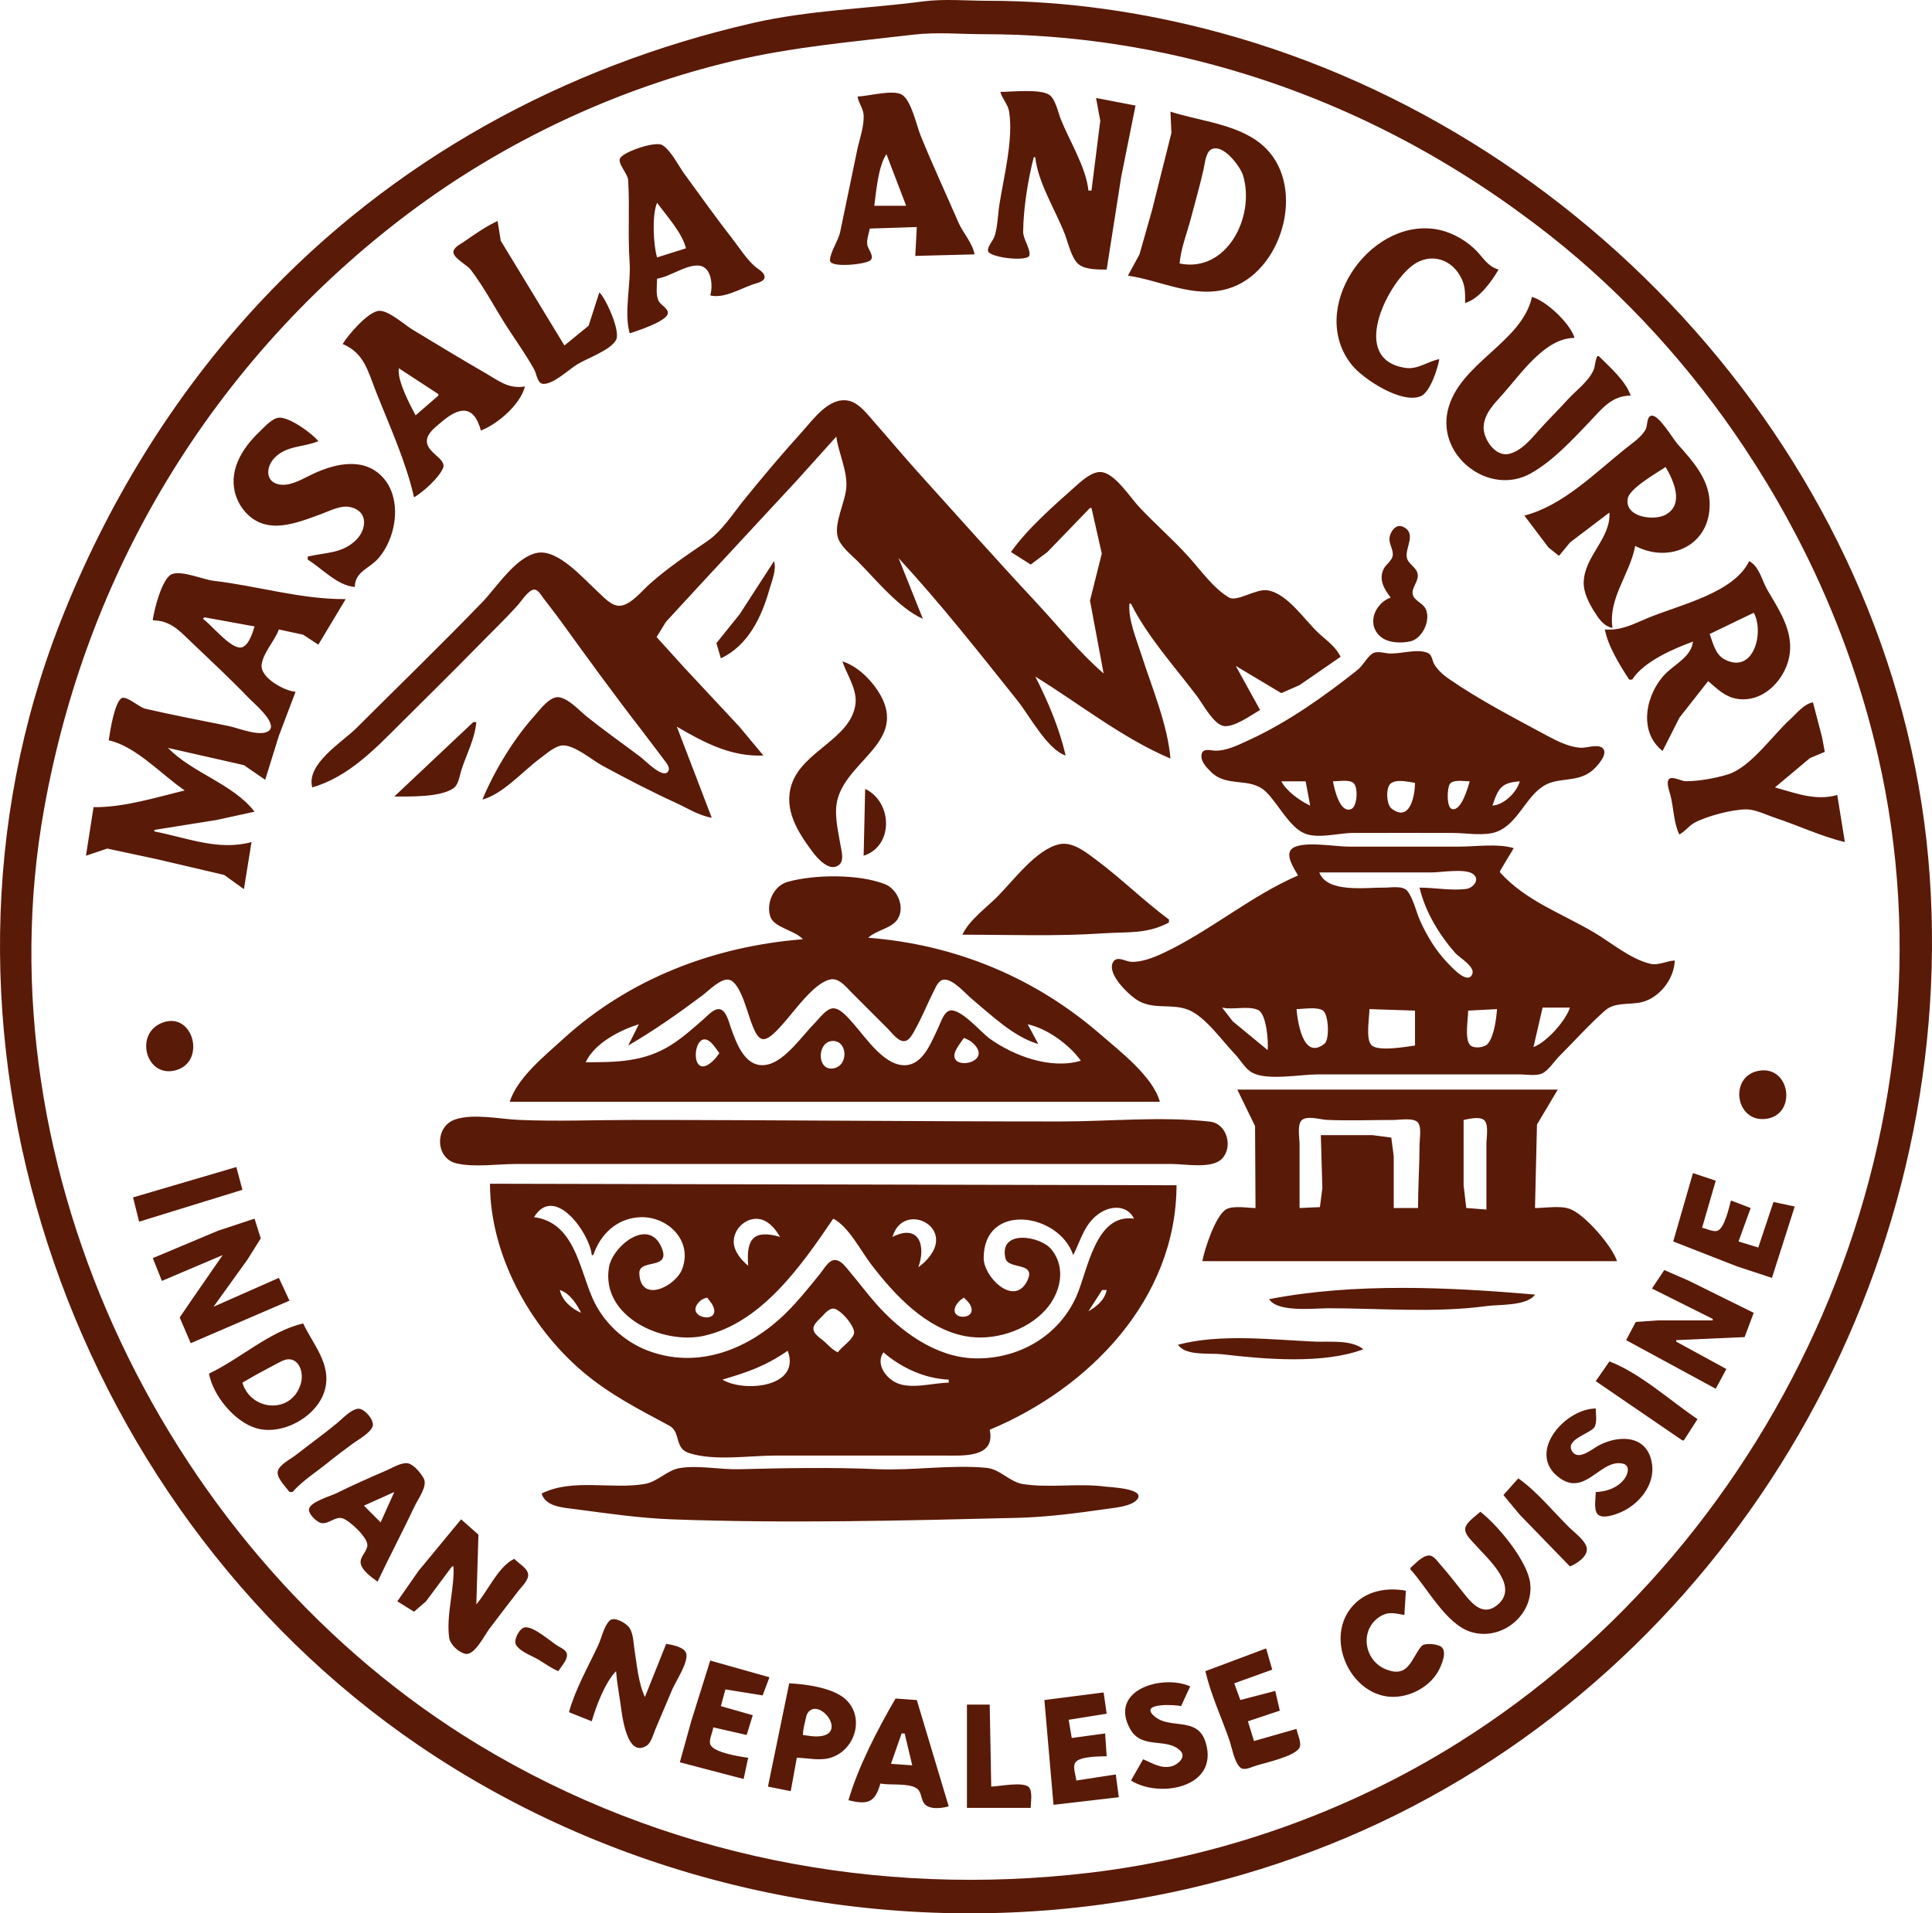 <?xml version="1.0" encoding="UTF-8" standalone="no"?>
<!-- Created with Inkscape (http://www.inkscape.org/) -->

<svg
   version="1.1"
   id="svg1"
   width="1271.967"
   height="1259.981"
   viewBox="0 0 1271.967 1259.981"
   xmlns="http://www.w3.org/2000/svg"
   xmlns:svg="http://www.w3.org/2000/svg">
  <defs
     id="defs1" />
  <g
     id="g1"
     transform="translate(-163.407,-177.483)">
    <path
       style="fill:#5a1a08;stroke:none"
       d="m 771,178.424 c -37.456,4.917 -74.821,5.709 -112,14.227 C 534.532,221.166 421.449,283.179 334.09,377 277.448,437.831 233.512,509.791 203.203,587 99.349,851.559 205.994,1168.007 439,1326.805 c 130.427,88.889 292.814,125.946 449,104.906 63.479,-8.551 125.988,-26.645 184,-54.009 C 1307.654,1266.543 1451.604,1013.333 1433.91,755 1415.969,493.055 1216.278,266.635 966,198.849 916.581,185.464 865.194,178 814,178 c -14.085,0 -29.031,-1.41 -43,0.424 m -6,21.861 C 779.973,198.519 795.924,200 811,200 c 59.146,0 117.493,9.143 174,26.809 72.663,22.717 139.257,58.78 199,105.853 49.525,39.022 92.76,86.883 127.667,139.339 41.337,62.119 71.318,130.264 88.098,203 57.345,248.568 -62.417,516.223 -276.765,650.424 -72.793,45.575 -156.719,75.162 -242,85.29 -139.707,16.592 -280.973,-10.837 -402,-83.918 C 274.377,1203.236 149.665,947.797 192.463,710 206.261,633.337 232.872,560.792 273.204,494 314.579,425.48 368.98,365.486 433,317.475 495.646,270.495 569.767,235.669 646,217.654 c 39.561,-9.349 78.876,-12.635 119,-17.369 M 822,238 c 1.269,4.67 5.02,8.14 5.786,13 2.88,18.277 -3.511,42.797 -6.377,61 -1.089,6.919 -1.076,14.297 -3.184,20.999 -0.842,2.678 -4.903,7.04 -4.319,9.776 0.943,4.422 26.239,7.242 27.213,2.907 0.936,-4.168 -4.161,-10.699 -4.1,-15.682 0.187,-15.389 3.13,-34.113 6.982,-49 h 1 c 1.712,16.735 13.576,35.241 19.576,51 2.137,5.614 4.206,15.388 8.843,19.411 C 877.735,355.156 886.609,354.985 892,355 L 901.562,294 911,247 885,242 887.79,257 882,303 h -2 c -1.566,-15.303 -12.465,-32.664 -18.2,-47 -1.762,-4.404 -3.452,-13.117 -7.449,-15.972 C 848.453,235.814 829.345,238 822,238 m -94,3 c 0.572,4.3 3.66,7.743 3.966,12 0.553,7.699 -2.855,16.504 -4.366,24 -3.568,17.698 -7.412,35.31 -11,53 -1.218,6.005 -6.535,13.215 -6.772,18.852 -0.224,5.321 23.508,2.725 26.549,0.121 2.958,-2.532 -1.34,-7.217 -1.908,-9.973 -0.74,-3.59 1.01,-7.461 1.531,-11 l 31,-1 -1,19 39,-1 c -1.106,-7.175 -7.6,-14.16 -10.576,-21 -8.255,-18.978 -17,-37.849 -24.821,-57 -2.733,-6.692 -6.057,-22.848 -12.103,-26.972 C 751.688,236.063 735.027,240.981 728,241 m 206,10 0.637,14 -12.792,51 -8.234,29 L 906,359 c 22.023,3.238 43.506,15.273 66,8.56 35.36,-10.553 51.395,-65.817 24.826,-92.387 C 980.928,259.275 954.397,257.635 934,251 M 578,397 c 4.736,-1.589 24.261,-7.823 25.079,-13.12 0.485,-3.14 -4.556,-5.492 -5.9,-7.974 C 594.937,371.766 596,365.56 596,361 c 8.443,-1.247 19.48,-9.506 27.7,-8.611 8.485,0.924 9.113,13.879 7.3,19.611 8.519,2.337 19.926,-4.354 28,-7.214 2.243,-0.794 7.792,-1.721 7.793,-4.89 10e-4,-3.082 -4.338,-5.189 -6.329,-6.935 C 654.757,347.955 650.432,340.971 645.793,335 634.854,320.921 624.472,306.422 613.989,292 c -3.944,-5.426 -8.793,-15.433 -14.507,-18.968 -4.469,-2.765 -24.91,4.168 -27.731,8.468 -2.195,3.346 4.94,10.278 5.205,14.501 1.124,17.965 -0.276,36.034 0.954,54 0.994,14.52 -3.849,33.294 0.089,47 m 362,-46 c 0.876,-10.049 4.984,-20.247 7.522,-30 2.774,-10.655 5.858,-21.255 8.271,-32 0.778,-3.464 1.437,-10.867 4.72,-12.929 7.755,-4.872 19.542,11.154 21.277,16.929 8.173,27.207 -10.763,64.397 -41.79,58 m -193,-72 13,34 h -21 c 1.279,-9.5 2.61,-26.154 8,-34 m -151,32 c 6.177,8.496 16.581,19.796 19,30 l -19,6 c -2.511,-8.495 -3.442,-27.799 0,-36 m -38,59 -7.086,21.996 L 535,405 493.075,336 491,323 c -7.734,3.616 -14.998,8.719 -22,13.586 -2.177,1.514 -6.654,3.591 -7.079,6.555 -0.575,4.011 9.008,8.863 11.319,11.873 9.587,12.491 16.746,26.875 25.427,39.985 5.609,8.47 11.645,17.101 16.536,26 1.492,2.715 1.964,9.171 5.93,9.289 6.602,0.196 16.46,-9.158 21.867,-12.593 6.794,-4.317 21.839,-9.234 25.932,-16.224 C 572.263,395.782 562.301,374.08 558,370 m 553,44 c -7.475,1.333 -14.05,6.901 -22,5.783 -37.293,-5.242 -12.815,-54.32 4,-67.254 12.183,-9.371 27.128,-4.479 33.12,9.471 2.086,4.857 1.881,9.826 1.881,15 9.086,-2.55 17.446,-14.084 22,-22 -7.797,-2.375 -10.34,-8.498 -16.039,-13.826 -6.982,-6.529 -16.428,-11.499 -25.961,-12.873 -43.778,-6.311 -84.148,52.987 -54.471,89.661 7.303,9.025 32.61,25.757 45.258,20.432 6.247,-2.63 11.148,-18.209 12.213,-24.393 m 61,-41 c -6.643,30.329 -48.384,43.678 -55.471,75 -6.841,30.234 27.49,56.282 54.471,41.334 14.365,-7.958 27.24,-21.831 38.514,-33.659 8.297,-8.704 14.777,-17.665 27.486,-17.675 -3.323,-9.793 -13.809,-18.789 -21,-26 h -1 c -1.607,3.252 -1.21,6.782 -2.843,10 -3.798,7.481 -11.448,12.879 -16.987,19 -6.111,6.754 -12.671,13.096 -18.706,19.911 -5.272,5.953 -11.353,13.413 -19.464,15.433 -9.248,2.303 -17.483,-10.244 -16.812,-18.343 0.715,-8.631 7.196,-14.896 12.646,-21 12.08,-13.529 27.798,-36.998 47.166,-37 -2.634,-9.386 -18.566,-24.43 -28,-27 m -783,31 c 14.029,5.97 16.411,17.293 21.797,31 9.066,23.072 19.675,45.818 25.203,70 6.242,-3.77 15.861,-12.341 18.953,-18.995 3.106,-6.684 -11.554,-10.225 -10.45,-19.005 0.597,-4.75 6.142,-8.676 9.497,-11.575 11.487,-9.924 21.341,-11.801 26,5.575 11.277,-4.369 26.077,-17.304 29,-29 -11.104,1.781 -17.621,-4.038 -27,-9.421 -15.815,-9.077 -31.367,-18.643 -47,-28.028 -5.294,-3.178 -15.715,-12.73 -22,-12.387 -7.184,0.391 -20.531,15.995 -24,21.836 m 37,16 26,17 v 1 l -15,13 c -3.719,-6.982 -12.349,-23.302 -11,-31 m -57,276 c 23.211,-6.73 40.443,-24.442 57,-41 17.327,-17.327 34.875,-34.46 51.985,-52 8.858,-9.081 18.052,-17.822 26.525,-27.286 2.293,-2.561 6.668,-9.54 10.363,-9.971 2.618,-0.306 4.689,3.531 6,5.258 4.291,5.651 8.676,11.25 12.833,16.998 16.994,23.494 34.114,47.081 51.87,70 5.119,6.608 10.042,13.367 15.13,19.996 1.462,1.905 4.429,5.336 2.327,7.798 -3.664,4.292 -15.019,-7.659 -18.034,-9.921 -11.666,-8.75 -23.601,-17.172 -35,-26.273 -5.08,-4.056 -11.488,-11.425 -18,-12.889 -6.33,-1.423 -13.152,8.203 -16.829,12.289 -13.611,15.124 -26.382,36.209 -34.171,55 13.376,-3.477 26.89,-18.955 38,-27.116 3.916,-2.876 9.892,-8.404 15,-8.536 7.822,-0.203 19.249,9.691 26,13.343 15.84,8.569 31.621,16.796 48,24.309 7.761,3.559 15.512,8.538 24,10 l -23,-60 c 18.249,10.651 35.802,19.91 57,19 L 650.166,656 613.714,616.911 595.681,597 601.834,587 622.996,564 687.911,494 714,465 c 1.464,10.866 7.188,21.91 6.625,33 -0.5,9.852 -8.202,23.54 -5.713,33 1.62,6.16 8.777,11.687 13.088,16 12.203,12.208 27.079,30.904 43,38 l -16,-40 c 27.906,30.217 52.736,61.857 78.4,94 7.756,9.714 19.613,32.146 31.6,36 -4.125,-17.83 -11.658,-35.76 -20,-52 28.96,17.875 57.564,40.711 89,54 -1.831,-22.381 -12.516,-47.586 -19.344,-69 -3.134,-9.829 -8.601,-22.624 -7.656,-33 h 1 c 10.812,21.734 28.94,41.668 43.525,61 3.845,5.097 10.832,18.473 17.564,19.577 C 975.803,656.678 987.36,648.292 993,645 l -16,-29 30,17.932 12,-5.287 L 1046,610 c -2.968,-6.364 -8.889,-10.546 -14,-15.17 -9.483,-8.581 -20.609,-26.331 -34,-28.606 -7.569,-1.286 -20.106,7.809 -25.424,4.752 C 962.498,565.185 953.566,552.549 945.83,544 935.439,532.516 923.645,522.332 913.089,511 907.254,504.735 897.901,489.881 889,488.412 c -6.271,-1.035 -13.753,5.971 -18,9.762 -14.115,12.598 -31.104,27.358 -42,42.826 l 13,8.249 L 853,541 881,512 h 1 l 6.801,30 -7.772,31 L 890,621 C 873.877,607.053 860.116,589.746 845.59,574.17 819.746,546.457 794.584,518.102 769.17,490 758.736,478.463 748.779,466.491 738.486,454.83 734.159,449.927 728.761,442.696 722,441.345 709.16,438.779 698.831,453.7 691.463,461.83 678.206,476.458 665.404,491.643 653,507 c -7.262,8.991 -14.372,20.337 -24,26.907 -13.267,9.052 -25.933,17.504 -38,28.259 -4.86,4.332 -12.146,13.446 -19,14.191 -5.927,0.644 -11.112,-5.691 -15,-9.188 -9.179,-8.257 -26.071,-28.282 -40,-25.597 -14.111,2.72 -26.567,22.627 -36.039,32.432 C 453.76,602.159 425.69,629.365 398,657 c -9.151,9.133 -33.202,23.556 -29,39 m 798,-179 15.87,20.996 6.92,5.542 7.303,-8.873 L 1223,515 c 1.004,17.263 -16.48,28.502 -16.941,46 -0.172,6.515 3.417,13.617 6.818,19 3.09,4.891 6.221,9.784 12.123,11 -2.89,-19.672 11.276,-34.864 15,-54 22.857,11.975 50.114,-0.518 48.96,-29 -0.627,-15.473 -11.281,-27.035 -21.01,-38 -3.182,-3.586 -12.023,-18.793 -16.845,-18.793 -3.685,0 -2.996,6.533 -4.133,8.793 -2.584,5.138 -8.585,9.041 -12.972,12.551 -20.53,16.425 -41.676,37.978 -67,44.449 m -801,27 v 2 c 9.366,5.781 19.635,17.239 31,18 0.122,-10.329 9.628,-11.937 15.674,-19.015 9.275,-10.858 13.434,-28.138 9.105,-41.985 -1.232,-3.939 -3.347,-7.829 -6.108,-10.907 -12.303,-13.713 -31.004,-9.5 -45.671,-2.785 -6.242,2.858 -13.851,7.821 -21,7.409 -10.972,-0.633 -11.008,-11.296 -4.895,-17.674 C 352.08,470.724 363.222,472.127 373,468 368.729,462.752 354.081,452.109 347.09,452.528 342.584,452.798 337.054,459.123 334,462.039 322.329,473.186 313.032,488.502 319.093,505 c 1.352,3.68 3.436,7.074 6.092,9.96 13.994,15.207 33.376,6.994 49.815,0.987 5.762,-2.106 12.689,-5.923 19,-4.549 11.911,2.594 10.951,14.562 3.957,21.559 C 388.729,542.188 377.705,541.181 366,544 m 894,-59 c 5.272,9.032 12.437,24.622 -0.04,31.467 -7.382,4.049 -26.758,1.91 -24.962,-10.427 C 1236.01,499.084 1254.374,488.847 1260,485 m -181,86 c -9.911,3.382 -16.355,17.134 -6.852,25.581 4.944,4.395 13.73,4.62 19.848,3.23 7.955,-1.807 13.832,-14.345 9.825,-21.718 -1.943,-3.573 -7.315,-5.071 -8.295,-9.134 -1.021,-4.232 3.728,-8.396 3.282,-12.956 -0.493,-5.041 -6.004,-6.557 -7.14,-11.097 -1.597,-6.377 6.978,-16.39 -2.772,-20.619 -4.698,-2.037 -8.417,3.695 -8.719,7.712 -0.303,4.034 3.038,8.003 2.035,11.911 -0.817,3.183 -4.275,5.203 -5.755,8.104 -3.615,7.082 0.255,13.401 4.543,18.985 M 673,547 650.349,582 635.068,601 638,611 c 17.936,-8.364 26.835,-27.273 31.86,-45 1.594,-5.624 4.912,-13.236 3.14,-19 m 642,0 c -10.065,21.143 -46.355,28.912 -67,37.576 -9.715,4.077 -17.357,8.257 -28,7.424 1.918,10.759 10.027,23.867 16,33 h 2 c 7.525,-11.806 27.012,-20.273 40,-25 -1.096,9.841 -11.532,14.608 -17.961,21.039 C 1247.244,633.839 1241.392,658.966 1258,672 L 1269.145,650.001 1288,626 c 5.827,5.021 11.063,10.386 19,11.674 18.059,2.93 33.171,-14.089 34.83,-30.674 1.528,-15.28 -7.489,-28.419 -14.818,-41 -3.632,-6.234 -5.289,-15.507 -12.012,-19 M 264,586 c 11.801,0.034 17.875,7.17 25.985,14.911 12.482,11.914 25.095,23.653 37.053,36.093 3.405,3.543 19.017,16.418 13.68,21.468 -5.132,4.855 -20.556,-1.631 -26.718,-2.871 -18.343,-3.692 -36.768,-7.226 -55,-11.416 -3.806,-0.875 -12.301,-8.64 -15.411,-7.009 -4.764,2.499 -7.889,22.632 -8.589,27.824 18.153,4.065 34.663,22.567 50,33 -18.879,4.651 -40.629,11.346 -60,11 l -5,32 14,-4.718 33,7.068 44,10.303 13,9.348 5,-31 c -21.812,5.954 -42.052,-2.744 -64,-7 v -1 L 306,717.46 331,712 C 316.834,693.643 290.063,686.581 274,670 L 324,681.344 338,691 347.015,662 358,633 c -7.141,-0.371 -23.644,-9.308 -22.33,-18 C 336.891,606.919 344.22,599.637 347,592 l 15.996,3.457 L 373,602 391,572 c -29.341,0.243 -57.865,-8.637 -87,-12.051 -6.967,-0.816 -21.122,-7.081 -27.582,-4.306 C 270.061,558.374 264.64,579.617 264,586 m 1054,-5 c 7.029,12.366 0.231,40.659 -18.985,30.821 C 1292.693,608.585 1291.259,601.06 1289,595 l 29,-14 m -1020,3 33,6 c -1.132,3.928 -4.113,13.511 -9.093,13.883 C 314.797,604.413 302.773,589.019 297,585 l 1,-1 m 768.698,24.028 c -3.634,2.666 -5.891,7.741 -9.699,10.762 -21.601,17.132 -45.861,34.361 -70.999,45.902 -6.912,3.173 -15.19,7.473 -23,7.1 -2.932,-0.14 -7.563,-1.758 -8.472,2.357 -0.99,4.481 3.212,8.708 6.052,11.551 10.782,10.791 25.833,3.013 36.419,13.316 7.635,7.431 15.299,23.073 25.171,27.242 8.951,3.781 22.432,-0.212 31.83,-0.257 21.999,-0.106 44.001,-7.9e-4 66,-7.9e-4 8.529,0 21.002,2.289 29,-0.854 13.791,-5.419 18.828,-22.855 30.87,-30.235 9.829,-6.023 22.105,-1.657 32.115,-10.237 2.633,-2.257 10.874,-10.937 6.397,-14.647 -3.282,-2.719 -10.474,0.12 -14.381,-0.122 -7.543,-0.466 -15.447,-4.395 -22,-7.934 -22.016,-11.888 -44.36,-23.358 -64.985,-37.644 -3.589,-2.486 -7.005,-5.554 -9.288,-9.329 -1.377,-2.277 -1.435,-6.121 -4.044,-7.396 -7.054,-3.447 -18.898,1.03 -26.683,0.111 -3.069,-0.362 -7.541,-1.712 -10.302,0.313 M 718,613 c 2.926,8.721 9.816,18.388 8.635,28 -2.83,23.032 -34.798,30.925 -42.037,53 -5.43,16.559 4,31.287 13.417,44 3.285,4.435 11.302,13.96 17.643,9.152 3.772,-2.861 1.733,-9.318 1.096,-13.152 -1.644,-9.881 -4.611,-21.11 -1.71,-31 7.35,-25.056 45.096,-37.625 27.913,-68 -2.426,-4.289 -5.636,-8.354 -9.126,-11.829 C 729.406,618.763 723.965,614.888 718,613 m 551,114 c 3.863,-1.955 6.188,-5.657 10.004,-7.722 8.175,-4.425 24.726,-8.738 33.996,-8.803 6.088,-0.043 13.248,3.627 19,5.525 15.097,4.982 30.651,12.355 46,16.001 l -5,-31 c -14.085,4.016 -27.108,-1.095 -41,-5 l 23,-19.29 9.788,-4.117 L 1363.001,663 1357,640 c -5.925,0.993 -10.656,7.241 -15,11.17 -11.496,10.398 -26.012,31.612 -41,36.272 -8.019,2.493 -19.598,4.615 -28,4.474 -2.617,-0.044 -9.019,-3.672 -10.883,-1.258 -1.857,2.404 0.365,7.806 1.022,10.342 2.175,8.399 2.091,18.176 5.861,26 m -794,-74 -52,49 c 10.296,0 29.934,0.564 38.722,-5.279 3.631,-2.414 4.085,-7.884 5.306,-11.721 3.334,-10.478 9.007,-20.942 9.971,-32 h -2 m 548,39 3,16 c -6.536,-2.994 -15.717,-9.52 -19,-16 h 16 m 18,0 c 3.565,0 10.45,-1.306 13.397,1.028 3.338,2.644 2.721,15.748 -1.54,17.325 C 1045.437,713.098 1041.828,696.81 1041,692 m 54,1 c -7e-4,7.46 -2.982,26.449 -15.411,16.972 -3.515,-2.68 -4.07,-14.258 -0.271,-16.793 4.139,-2.762 11.152,-0.752 15.682,-0.179 m 36,-1 c -1.109,4.054 -5.624,20.048 -11.698,18.248 -3.704,-1.097 -3.237,-14.167 -1.275,-16.645 C 1120.37,690.645 1127.65,692 1131,692 m 33,0 c -2.044,7.283 -10.309,15.42 -18,16 3.783,-11.607 5.954,-15.123 18,-16 m -431,5 -1,44 c 19.992,-6.384 18.974,-35.547 1,-44 m 64,96 c 30.929,0 62.175,1.2 93,-0.911 16.054,-1.099 28.22,0.686 43,-7.089 v -2 c -16.607,-12.311 -31.406,-27.022 -48,-39.37 -6.483,-4.824 -15.286,-12.027 -24,-10.235 -15.198,3.124 -30.53,24.136 -41,34.606 -7.453,7.453 -18.516,15.384 -23,25 m 221,-39 c -31.204,13.463 -58.093,36.768 -89,51.218 -6.027,2.818 -14.23,6.043 -21,5.634 -3.669,-0.221 -9.424,-4.322 -11.879,0.38 -3.957,7.58 9.752,20.536 14.879,24.118 11.107,7.761 23.523,2.479 35,7.213 11.109,4.582 21.962,20.271 30.246,28.86 3.726,3.863 6.973,10.026 11.793,12.548 C 998.027,889.197 1019.756,885 1031,885 h 99 34 c 4.258,0 10.676,1.186 14.625,-0.603 4.23,-1.917 8.1,-8.12 11.375,-11.397 10.029,-10.033 19.384,-20.524 30,-29.956 6.618,-5.879 15.784,-3.678 24,-5.559 11.902,-2.724 21.716,-15.421 22,-27.485 -5.286,0.242 -10.788,3.397 -16,2.171 -13.144,-3.091 -25.551,-13.794 -37,-20.568 C 1191.157,778.681 1168.065,770.86 1151,752 v -1 l 9,-15 c -10.801,-3.193 -24.752,-1 -36,-1 h -73 c -8.532,0 -29.519,-3.855 -36.566,1.028 -5.751,3.985 1.33,13.896 3.566,17.972 m 80,8 c 3.628,15.676 12.897,30.994 23.428,42.985 2.702,3.076 13.219,8.983 11.316,13.866 -2.946,7.559 -13.774,-4.676 -16.164,-7.137 -7.614,-7.838 -13.646,-17.774 -18.143,-27.714 -2.656,-5.871 -4.467,-14.657 -8.37,-19.682 -3.001,-3.864 -10.77,-2.271 -15.066,-2.322 -12.717,-0.151 -37.799,3.711 -43,-9.996 h 74 c 6.372,0 22.271,-2.883 27.397,1.179 4.609,3.653 -0.301,9.054 -4.401,9.632 C 1119.08,764.21 1108.062,762 1098,762 M 692,796 C 633.677,800.603 577.803,821.832 534.17,861.679 522.206,872.605 504.09,887.059 499,903 H 927 C 922.477,886.396 900.525,869.597 888,858.718 844.574,821.003 792.27,799.52 735,795 c 5.433,-5.072 15.251,-6.058 19.258,-12.055 5.319,-7.961 -0.037,-20.034 -8.258,-23.231 -17.344,-6.744 -46.151,-6.443 -63.999,-1.525 -9.141,2.519 -14.324,13.861 -11.486,22.768 C 672.89,788.416 686.673,790.003 692,796 m 155,69 -7,-13 c 12.813,2.745 27.503,13.445 35,24 -19.851,5.868 -44.017,-3.118 -60,-14.559 -5.595,-4.005 -18.775,-19.646 -25.906,-18.535 -4.292,0.669 -6.224,7.794 -7.85,11.093 -4.112,8.342 -9.029,22.304 -19.244,24.605 -14.921,3.36 -28.363,-17.668 -36.745,-27.029 C 722.337,848.317 716.843,841.423 712,841.481 c -4.54,0.054 -9.095,6.614 -12,9.519 -8.192,8.191 -19.281,24.675 -31,27.466 -14.657,3.491 -20.697,-13.702 -24.505,-24.466 -1.23,-3.476 -3.027,-11.49 -7.55,-11.963 -3.587,-0.375 -7.511,4.119 -9.945,6.249 -7.088,6.203 -13.979,12.45 -22,17.485 C 587.283,876.891 569.197,877 549,877 c 5.835,-12.511 22.309,-21.062 35,-25 l -7,14 c 17.195,-10.046 33.06,-21.172 49,-33.127 3.854,-2.89 12.322,-11.71 17.671,-10.137 7.703,2.265 12.237,23.609 15.191,30.264 1.258,2.835 3.342,8.787 7.181,8.793 4.28,0.007 10.127,-7.136 12.841,-10.093 7.273,-7.927 20.27,-26.934 31.116,-29.222 5.782,-1.22 10.433,4.961 14,8.522 l 24,24 c 2.555,2.554 6.122,7.609 9.985,8.079 4.044,0.492 6.565,-5.235 8.154,-8.079 4.503,-8.061 7.936,-16.757 12.11,-25 1.412,-2.79 3.093,-7.23 6.796,-7.404 5.98,-0.28 13.709,8.945 17.957,12.484 12.792,10.658 27.64,25.198 44,29.92 m 121,-24 c 7.186,1.711 17.176,-1.439 23.721,1.603 C 997.278,845.186 998.575,863.577 998,869 L 975,850.039 968,841 m 229,0 c -2.791,8.74 -15.33,22.8 -24,26 l 6,-26 h 18 m -180,1 c 4.587,0 13.621,-1.734 17.486,1.028 3.622,2.588 4.443,18.995 0.91,21.793 C 1021.185,876.076 1017.692,849.938 1017,842 m 78,1 v 23 c -5.643,0.713 -25.031,4.373 -28.972,-0.603 C 1062.526,860.975 1065,847.51 1065,842 l 30,1 m 54,-1 c -0.524,6.59 -1.771,17.311 -5.934,22.682 -2.139,2.76 -9.675,3.698 -12.038,0.714 C 1127.638,861.117 1130,848.321 1130,843 l 19,-1 m -878,8.703 c -19.989,6.754 -11.409,37.959 8.999,31.304 18.905,-6.165 10.575,-37.917 -8.999,-31.304 M 637,871 c -1.26,1.787 -2.463,3.443 -4.059,4.965 -16.514,15.747 -13.554,-23.544 -1.268,-11.799 2.044,1.954 3.603,4.6 5.326,6.834 m 161,-10 c 2.205,0.855 4.114,1.711 5.896,3.344 15.112,13.844 -19.697,19.5 -10.633,3.657 C 794.651,865.577 796.429,863.31 798,861 m -86.996,2.037 c 10.43,-1.008 11.512,16.291 0.996,18.015 -10.772,1.766 -10.858,-17.062 -0.996,-18.015 M 1322,882.507 c -20.615,2.96 -16.377,34.297 4,31.784 20.472,-2.525 16.322,-34.702 -4,-31.784 M 978,895 989.697,919 990,973 c -5.276,0 -15.044,-1.885 -19.61,1.028 C 963.511,978.416 956.395,1000.175 955,1008 h 273 c -3.151,-9.868 -21.11,-30.75 -31,-34.397 C 1190.55,971.225 1180.835,973 1174,973 l 1.303,-55 L 1189,895 H 978 M 463.001,914.703 C 449.555,919.273 449.763,940.334 464,943.606 475.889,946.338 490.805,944 503,944 h 82 260 90 c 8.662,0 26.084,3.319 32.722,-3.279 C 975.488,933.003 971.274,917.369 960,916.109 927.872,912.518 893.349,916 861,916 c -93.719,0 -187.277,-1 -281,-1 -24.923,0 -50.103,1.051 -75,-0.039 -12.465,-0.546 -29.962,-4.349 -41.999,-0.258 M 1097,973 h -16 V 939 L 1079.397,926.603 1067,925 h -34 l 1,35 -1.603,12.397 L 1019,973 v -42 c 0,-3.929 -1.544,-12.15 1.028,-15.397 3.101,-3.916 12.822,-0.825 16.972,-0.643 14.609,0.64 29.376,0.039 44,0.039 3.911,0 13.204,-1.68 15.972,1.742 2.449,3.027 1.034,10.586 1.028,14.258 -0.023,13.956 -1,27.975 -1,42 m 45,1 -13.258,-1.028 L 1127,958 v -43 c 3.523,-0.654 11.298,-2.774 13.972,0.603 C 1143.544,918.85 1142,927.071 1142,931 v 43 m -891,-8 4,16 68,-21 -4,-15 -68,20 m 1027,-16 -13,45 42,16.424 23,7.576 15,-47 -14,-3 -10,30 -13,-4 8,-22 -13,-5 c -1.2,4.398 -4.264,18.902 -9.225,20.068 -2.897,0.681 -6.875,-1.569 -9.775,-2.068 l 9,-31 -15,-5 m -792,7 c 0,46.5 26.061,94.039 61.001,123.725 17.626,14.976 36.829,24.725 56.98,35.549 7.892,4.239 3.187,14.904 13.023,18.074 C 633.812,1139.766 656.501,1136 674,1136 h 111 c 12.116,0 34.083,1.788 30,-17 65.555,-27.293 122.793,-85.989 123,-161 l -452,-1 m 67,47 h 1 c 4.647,-13.625 15.148,-23.869 30,-24.911 18.255,-1.281 35.655,14.852 28.601,33.911 -4.35,11.752 -27.586,23.066 -28.282,3.005 -0.346,-9.948 21.079,-1.837 14.672,-16.965 -8.625,-20.363 -32.383,-0.74 -34.665,12.96 -5.439,32.647 35.596,51.249 62.674,45.112 38.144,-8.646 64.369,-46.783 85,-77.112 9.971,5.064 18.124,21.14 24.884,30 15.301,20.054 36.049,42.505 62.116,47.381 18.408,3.443 40.275,-3.428 52.815,-17.396 9.827,-10.946 13.822,-27.78 3.656,-39.892 -7.533,-8.975 -34.501,-13.007 -30.137,5.887 1.831,7.929 20.731,2.119 14.348,15.004 -8.599,17.36 -28.632,-2.475 -28.652,-14.985 -0.059,-37.036 49.433,-30.011 58.971,-2 5.115,-10.178 7.513,-21.446 18,-28.006 7.529,-4.709 17.641,-4.835 22,4.006 -25.432,-3.612 -30.424,34.177 -37.862,51 -11.702,26.467 -38.311,41.693 -67.138,40.985 -25.411,-0.624 -48.772,-17.721 -64.845,-35.985 -6.28,-7.136 -11.938,-14.746 -18.075,-21.996 -2.189,-2.586 -5.026,-6.593 -8.795,-6.766 -4.272,-0.196 -7.454,5.944 -9.745,8.762 -7.246,8.91 -14.362,17.912 -22.54,25.996 -24.179,23.9 -57.825,37.492 -91,24.938 C 573.841,1060.82 560.173,1047.842 553.336,1032 544.614,1011.786 541.226,982.535 515,979 c 13.538,-22.134 36.753,10.804 38,25 m -289,2 6,15 40,-17 -20.735,30 -7.561,11.089 L 289,1062 l 65,-28 -7,-15 -43,19 22.29,-31 8.784,-14 L 331,980 307,987.939 264,1006 m 413,-14 c -17.647,-5.033 -22.388,1.42 -21,19 -4.659,-3.769 -9.57,-9.638 -9.525,-16 0.07,-9.932 11.13,-18.279 20.522,-13.543 4.361,2.199 7.537,6.467 10.004,10.543 m 91,20 c 5.179,-14.257 0.462,-28.826 -17,-20 6.534,-22.629 38.484,-8.411 25.751,11 -2.366,3.607 -5.261,6.521 -8.751,9 m 483,14 40,20 v 1 h -36 l -14.66,1.028 L 1234,1060 l 59,32 7,-13 -33,-18 v -1 l 45,-2 6,-16 -43,-21.247 -15.87,-6.925 L 1251,1026 m -705,16 c -6.27,-2.673 -12.614,-8.136 -14,-15 6.338,1.931 11.148,9.274 14,15 m 346,-15 c -1.324,6.56 -6.402,10.764 -12,14 l 9,-14 h 3 m 107,6 c 5.424,8.898 29.664,6 39,6 34.114,0 70.183,3.178 104,-1.425 8.447,-1.15 26.787,0.042 32,-7.575 -56.446,-4.922 -118.991,-7.862 -175,3 m -370,-1 c 1.175,1.673 2.782,3.333 3.682,5.174 6.395,13.083 -19.975,8.183 -8.478,-2.856 1.476,-1.417 2.91,-1.784 4.796,-2.318 m 169,0 c 1.196,1.237 2.774,2.562 3.708,4.045 7.412,11.773 -17.32,11.359 -7.519,-0.906 1.068,-1.336 2.451,-2.156 3.812,-3.138 m -83,36 c -3.43,-1.611 -5.555,-3.967 -8.286,-6.562 -2.331,-2.216 -6.376,-4.389 -7.539,-7.528 -1.311,-3.539 2.657,-6.712 4.829,-8.91 1.992,-2.016 4.843,-5.794 7.992,-5.794 4.46,0 15.091,12.302 13.596,16.704 -1.532,4.511 -7.774,8.165 -10.593,12.089 m -414,14 c 2.617,14.499 16.853,31.756 31,35.956 17.37,5.157 40.274,-7.583 45.211,-24.956 4.784,-16.831 -7.557,-29.93 -14.211,-44 -21.87,5.004 -41.811,23.574 -62,33 m 638,-19 c 4.78,7.586 21.113,5.355 29,6.285 27.645,3.262 66.522,6.704 93,-3.285 -7.905,-6.472 -22.396,-4.619 -32,-5.039 -28.596,-1.252 -62.093,-5.344 -90,2.039 m -257,4 c 8.978,23.98 -28.539,27.662 -43,19 16.986,-5.032 28.043,-8.774 43,-19 m 63,1 c 11.808,10.217 27.204,17.32 43,18 v 2 c -10.431,0.086 -25.303,4.791 -35,-0.175 -7.025,-3.598 -13.017,-12.48 -8,-19.825 m -422,20 c 4.937,-2.911 9.913,-5.783 15,-8.424 3.684,-1.913 7.264,-4.004 11,-5.819 9.865,-4.793 15.161,6.227 12.347,15.243 -6.257,20.05 -32.861,17.643 -38.347,-1 m 900,-14 -9,13 57,39 h 1 l 9,-14 c -17.873,-12.057 -37.921,-30.387 -58,-38 m -869,86 h 2 c 6.784,-7.705 16.076,-13.422 24,-19.917 4.867,-3.989 9.977,-7.668 15,-11.458 3.71,-2.799 12.122,-7.321 13.744,-11.81 1.447,-4.004 -5.639,-12.244 -9.758,-11.643 -4.859,0.708 -10.33,6.749 -13.985,9.745 -8.793,7.207 -18.052,13.86 -27,20.874 -3.299,2.586 -10.409,6.059 -11.669,10.3 -1.271,4.277 5.36,10.687 7.669,13.91 m 860,0 c 0,3.768 -1.431,11.294 1.028,14.397 3.097,3.908 12.446,0.293 15.972,-1.301 11.596,-5.242 21.848,-17.668 20.103,-31.096 -2.514,-19.34 -21.041,-20.058 -35.103,-12.68 -4.09,2.146 -13.005,9.998 -17.214,4.361 -5.979,-8.009 11.37,-12.071 14.186,-16.18 2.118,-3.09 1.028,-8.924 1.028,-12.502 -20.888,0.175 -46.703,30.392 -22.996,46.297 16.523,11.085 26.535,-13.417 40.886,-9.961 5.096,1.227 3.174,7.177 0.896,10.146 -4.411,5.748 -11.834,8.37 -18.786,8.518 m -802,59 c 7.955,-16.787 16.626,-33.202 24.551,-50 2.171,-4.603 8.551,-12.952 5.795,-18 -1.804,-3.304 -6.457,-9.15 -10.36,-9.879 -4.268,-0.796 -10.182,2.958 -13.985,4.598 -11.073,4.775 -22.195,9.679 -33,15.033 -3.91,1.937 -17.099,5.646 -18.118,10.302 -0.738,3.37 5.256,9.021 8.288,9.443 4.818,0.671 9.039,-4.696 13.83,-3.14 4.665,1.515 16.367,12.486 16.264,17.644 -0.086,4.313 -5.157,7.569 -4.386,12 0.839,4.816 7.4,9.378 11.122,12 m 108,-58 c 2.51,8.729 14.286,9.264 22,10.282 21.273,2.806 42.558,5.949 64,6.729 75.802,2.759 151.285,0.859 227,-0.996 19.645,-0.481 39.536,-3.085 59,-5.885 5.383,-0.774 16.889,-1.708 20.288,-6.505 4.932,-6.963 -18.011,-7.769 -21.288,-8.2 -17.836,-2.344 -36.359,1.053 -54,-1.637 -8.882,-1.355 -15.123,-9.813 -24,-10.682 -23.375,-2.288 -48.331,1.892 -72,0.856 -30.352,-1.329 -60.655,-0.719 -91,0.025 -12.623,0.309 -26.626,-2.719 -39,-0.772 -8.304,1.307 -14.476,8.963 -23,10.458 -21.608,3.789 -47.691,-3.88 -68,6.329 m 643,-10 -9.793,11.004 L 1164,1175 l 33,34 c 4.252,-1.648 11.881,-6.473 11.093,-12 -0.696,-4.889 -7.987,-10.169 -11.378,-13.499 C 1185.808,1172.791 1175.493,1159.8 1163,1151 m -740,9 -9,20 -11,-11 20,-9 m 715,13 c -2.834,2.811 -10.446,7.526 -9.954,12.015 0.412,3.762 4.552,7.329 6.904,9.985 8.544,9.647 29.164,27.489 14.032,39.606 -8.974,7.186 -16.057,-0.564 -21.643,-7.61 -5.314,-6.702 -10.6,-13.476 -16.243,-19.906 -1.78,-2.028 -4.101,-5.516 -7.188,-5.273 -4.312,0.34 -8.825,5.499 -11.907,8.183 v 1 c 11.242,12.205 23.403,36.2 40,41.2 20.271,6.107 41.346,-11.334 38.816,-32.2 -1.777,-14.652 -21.404,-38.267 -32.816,-47 m -671,5 -28.084,34 L 425,1232 435.996,1238.832 443.88,1232 461,1209 h 1 c 0.647,15.075 -4.973,32.379 -2.848,46.996 0.657,4.517 6.304,9.768 10.809,10.597 5.915,1.089 12.663,-12.623 15.694,-16.593 6.368,-8.342 12.683,-16.725 19.139,-25.001 2.15,-2.756 6.865,-7.133 6.3,-10.985 -0.606,-4.134 -6.486,-7.077 -9.093,-10.015 -10.516,5.011 -17.414,21.234 -25,30 l 1.004,-33 0.389,-12.91 L 467,1178 m 621,63 1,-16 c -14.411,-2.675 -29.651,0.924 -38.03,14 -13.093,20.433 1.3,51.778 25.03,55.56 13.036,2.078 27.945,-5.121 34.319,-16.56 1.896,-3.403 6.12,-12.732 2.077,-15.973 -2.363,-1.894 -11.122,-2.984 -13.221,-0.423 -6.753,8.237 -8.285,21.085 -23.175,15.248 -14.819,-5.809 -17.663,-26.347 -3.999,-34.857 5.654,-3.522 9.977,-2.014 15.999,-0.995 m -550,64 15,6 c 2.86,-10.003 8.716,-25.554 16,-33 0.587,7.432 1.955,14.642 2.999,22 0.869,6.126 3.902,35.887 17.302,26.932 2.887,-1.93 4.385,-7.867 5.698,-10.932 l 11.002,-26 c 2.336,-5.453 10.778,-17.809 9.183,-23.725 -1.132,-4.198 -9.583,-5.735 -13.184,-6.275 l -14,35 c -4.281,-8.884 -5.261,-21.254 -6.855,-31 -0.781,-4.777 -0.652,-11.506 -3.988,-15.363 -2.155,-2.491 -9.279,-6.778 -12.314,-3.991 -3.743,3.438 -5.472,11.766 -7.623,16.353 -6.573,14.02 -15.141,29.085 -19.22,44 m -7,-27 c 1.777,-2.938 5.975,-7.275 5.698,-10.895 -0.218,-2.845 -3.588,-4.272 -5.701,-5.529 -5.08,-3.02 -15.907,-13.008 -21.867,-12.463 -3.641,0.333 -7.741,8.227 -6.047,11.408 2.396,4.501 10.7,7.396 14.917,9.928 4.31,2.587 8.352,5.622 13,7.551 m 426,0 c 3.544,15.317 10.475,30.163 15.657,45 1.724,4.937 3.341,14.75 7.187,18.356 2.418,2.267 6.55,0.199 9.157,-0.701 6.461,-2.23 26.443,-6.206 29.879,-12.155 1.815,-3.142 -1.38,-9.125 -1.879,-12.501 l -28,8 -4,-13 21,-7 -3,-13 -23,6 -4,-11 25,-9 -4,-14 -40,15 m -326,-7 -12.518,40 -7.482,27 42,11 3,-14 c -5.269,-0.643 -22.238,-3.31 -24.787,-8.419 C 629.728,1323.604 632.677,1318.225 633,1315 l 22,5 4,-13 -21,-6 3,-11 24.49,3.933 L 670,1282 631,1271 m 285,65 -8,14 c 18.919,11.899 58.138,4.633 49.2,-25 -5.351,-17.739 -23.552,-8.16 -34.008,-17.512 -9.957,-8.907 14.272,-7.423 17.808,-6.488 l 6,-13 c -18.251,-8.11 -53.788,2.227 -39.583,27.996 7.686,13.942 24.27,5.334 33.221,14.517 3.924,4.026 -1.787,8.995 -5.639,10.053 -7.149,1.963 -12.773,-2 -18.999,-4.566 m -233,-50 -14,68 15,3 4,-22 c 7.669,0.158 15.47,2.342 23,-0.249 15.837,-5.451 21.796,-26.906 8.907,-38.421 C 711.555,1288.868 693.863,1286.496 683,1286 m 168,11 6,69 43,-5 -2,-15 -26,4 c -0.254,-3.19 -2.406,-8.646 -0.802,-11.566 2.477,-4.509 16.215,-4.237 20.802,-4.434 l -1,-15 -22,3 -2,-12 25,-4 -2,-14 -39,5 m -98,-1 c -11.527,19.749 -24.675,45.044 -31,67 12.391,2.984 17.489,1.839 21,-11 6.532,1.213 18.188,-0.454 23.721,3.028 3.355,2.111 2.921,6.624 4.847,9.669 3.024,4.78 11.885,3.647 16.431,2.303 l -21,-70 -14,-1 m 47,4 v 68 h 42 c 0,-3.565 1.306,-10.45 -1.028,-13.397 C 837.642,1350.399 821.094,1353.909 816,1354 l -1,-54 h -15 m -108,20 c 0.127,-2.788 0.582,-5.293 1.269,-8 0.593,-2.335 0.83,-5.579 2.588,-7.393 8.289,-8.551 26.315,16.217 5.143,16.363 -3.03,0.021 -6.007,-0.592 -9,-0.97 m 67,-1 5,21 -14,-1 7,-20 z"
       id="path1" />
  </g>
</svg>
